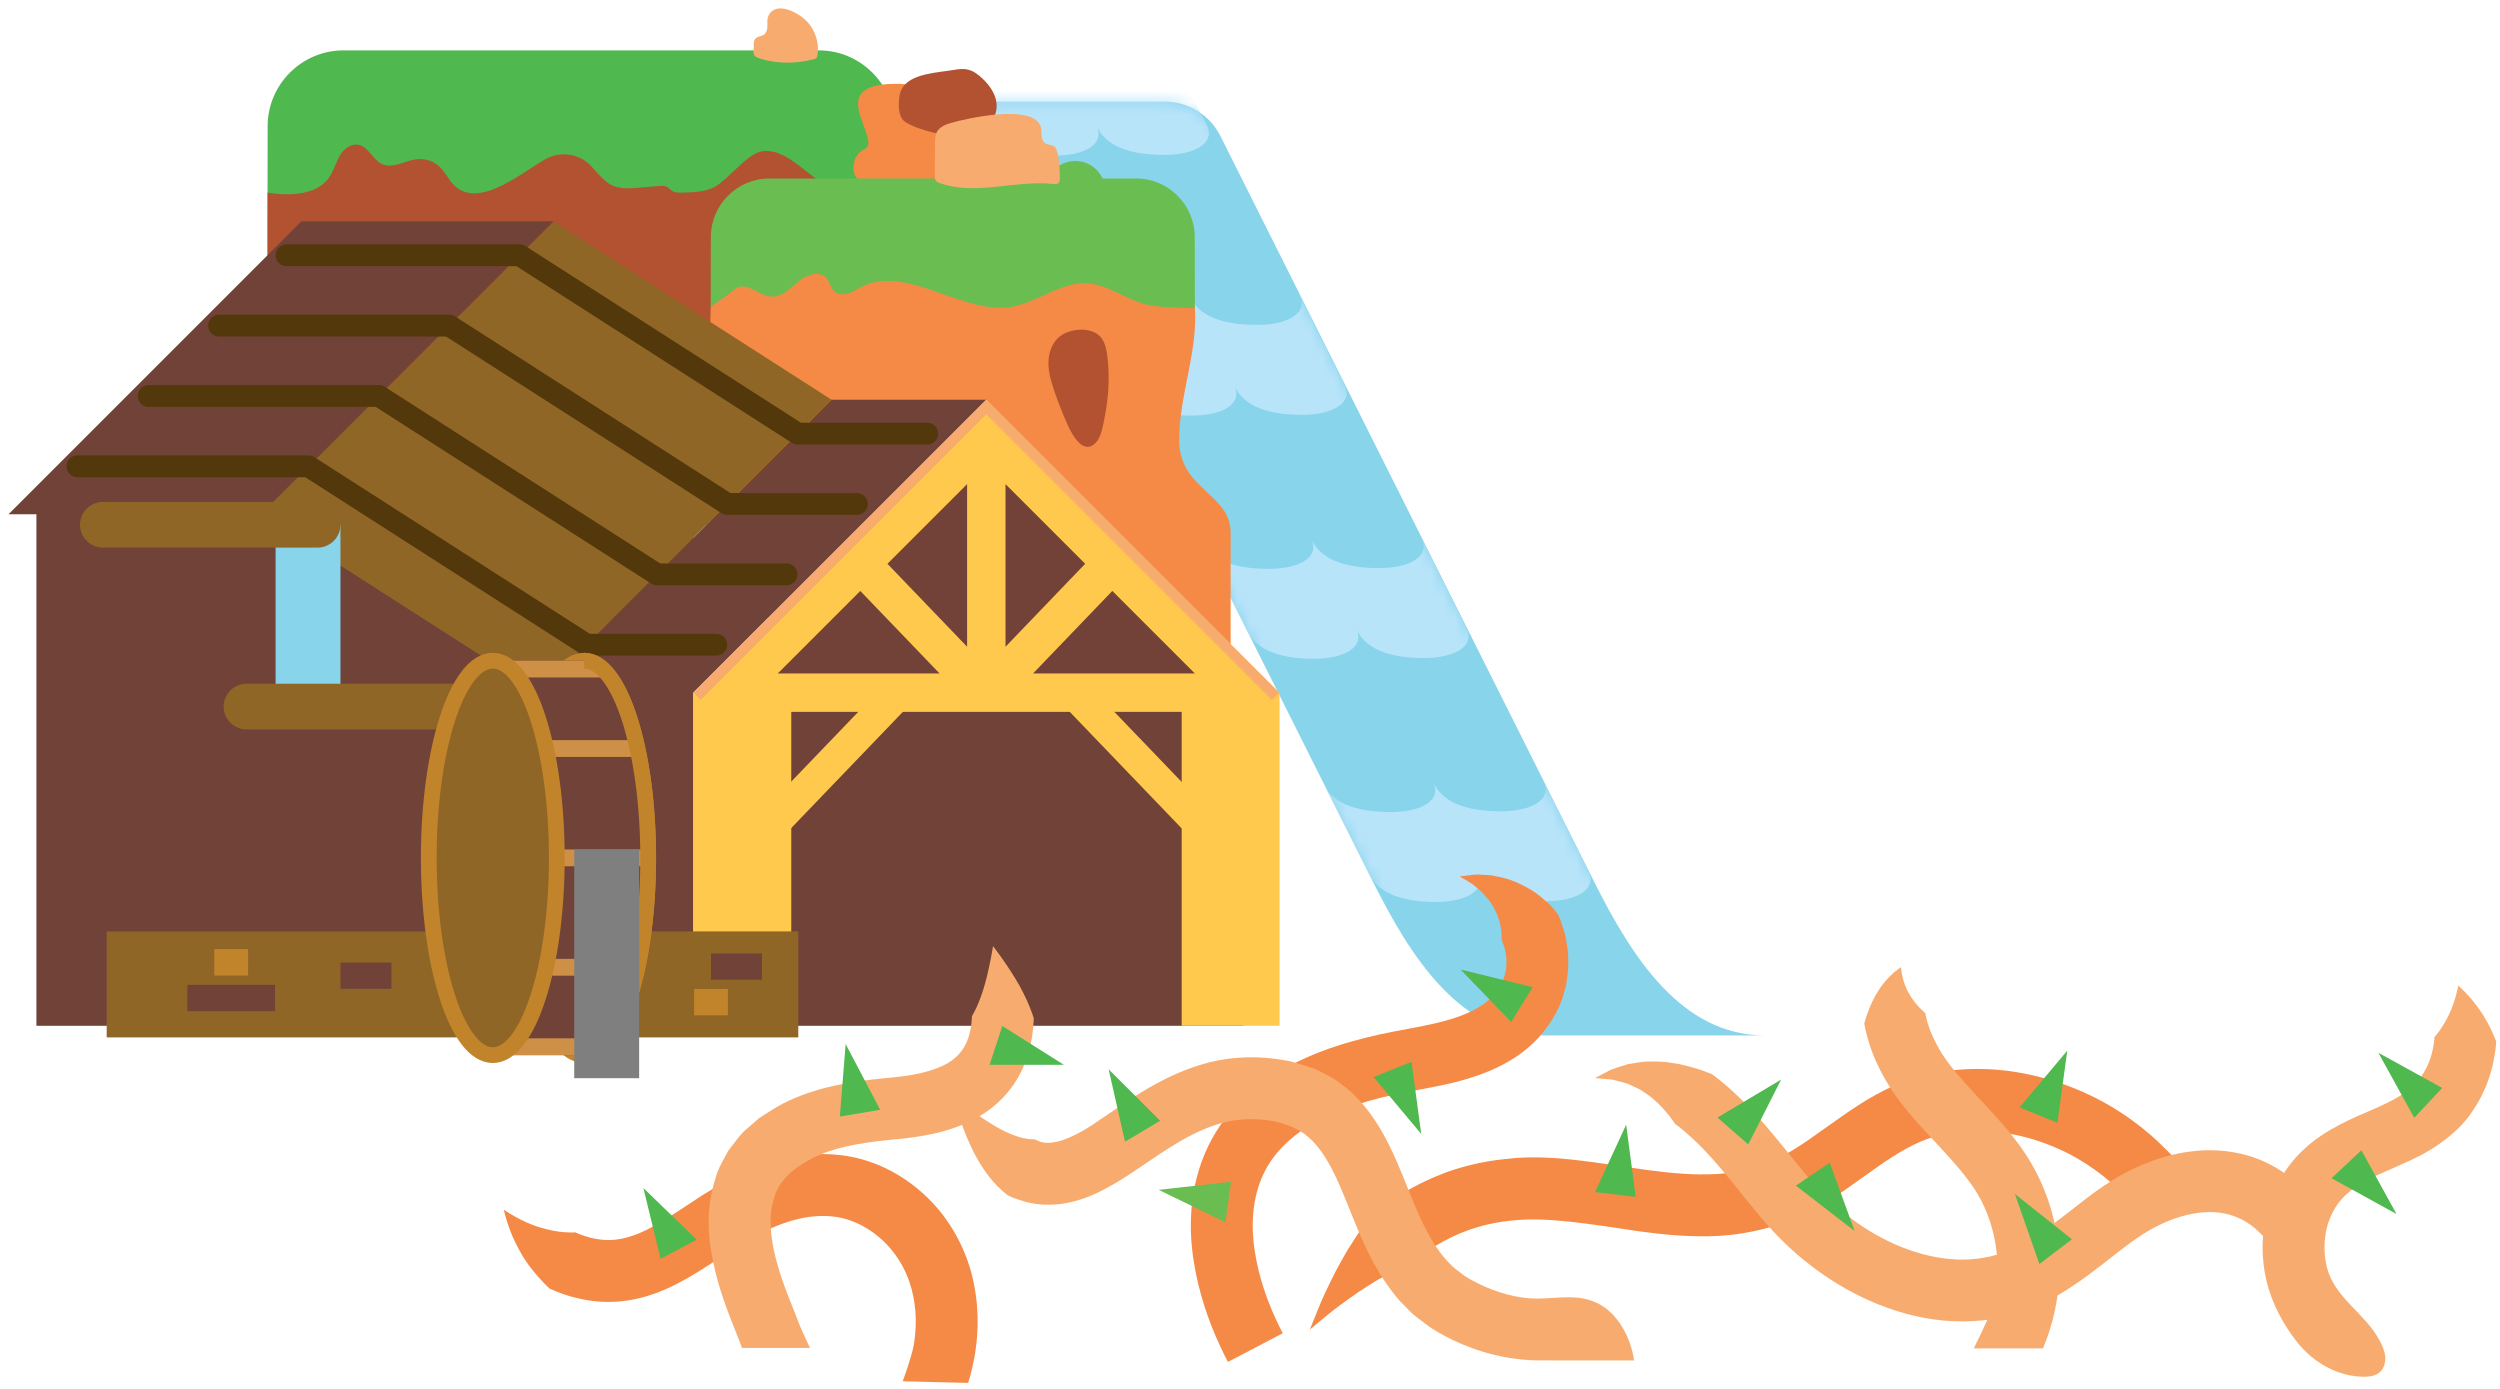 <svg xmlns="http://www.w3.org/2000/svg" viewBox="0 0 207 115" width="207" height="115" preserveAspectRatio="xMidYMid meet" style="width: 100%; height: 100%; transform: translate3d(0px, 0px, 0px); content-visibility: visible;"><defs><clipPath id="__lottie_element_3140"><rect width="207" height="115" x="0" y="0"></rect></clipPath><mask id="__lottie_element_3148" mask-type="alpha"><g transform="matrix(1.806,0,0,1.806,-34.76,-57.98)" opacity="1" style="display: block;"><g opacity="1" transform="matrix(1,0,0,1,517.978,-8.357)"><path fill="rgb(136,212,235)" fill-opacity="1" d=" M-453.711,45.121 C-453.711,45.121 -435.793,80.872 -435.793,80.872 C-434.088,84.273 -431.821,87.934 -427.945,87.934 C-427.945,87.934 -417.802,87.934 -417.802,87.934 C-421.678,87.934 -423.945,84.273 -425.65,80.872 C-425.65,80.872 -442.779,46.696 -442.779,46.696 C-443.262,45.731 -444.249,45.121 -445.329,45.121 C-445.329,45.121 -453.711,45.121 -453.711,45.121z"></path></g></g></mask><mask id="__lottie_element_3154" mask-type="alpha"><g transform="matrix(1.806,0,0,1.806,-34.76,-57.98)" opacity="1" style="display: block;"><g opacity="1" transform="matrix(1,0,0,1,517.978,-8.357)"><path fill="rgb(136,212,235)" fill-opacity="1" d=" M-453.711,45.121 C-453.711,45.121 -435.793,80.872 -435.793,80.872 C-434.088,84.273 -431.821,87.934 -427.945,87.934 C-427.945,87.934 -417.802,87.934 -417.802,87.934 C-421.678,87.934 -423.945,84.273 -425.65,80.872 C-425.65,80.872 -442.779,46.696 -442.779,46.696 C-443.262,45.731 -444.249,45.121 -445.329,45.121 C-445.329,45.121 -453.711,45.121 -453.711,45.121z"></path></g></g></mask></defs><g clip-path="url(#__lottie_element_3140)"><g transform="matrix(1.806,0,0,1.806,-34.76,-57.98)" opacity="1" style="display: block;"><g opacity="1" transform="matrix(1,0,0,1,517.978,-8.357)"><path fill="rgb(136,212,235)" fill-opacity="1" d=" M-453.711,45.121 C-453.711,45.121 -435.793,80.872 -435.793,80.872 C-434.088,84.273 -431.821,87.934 -427.945,87.934 C-427.945,87.934 -417.802,87.934 -417.802,87.934 C-421.678,87.934 -423.945,84.273 -425.65,80.872 C-425.65,80.872 -442.779,46.696 -442.779,46.696 C-443.262,45.731 -444.249,45.121 -445.329,45.121 C-445.329,45.121 -453.711,45.121 -453.711,45.121z"></path></g></g><g mask="url(#__lottie_element_3148)" style="display: block;"><g transform="matrix(1.806,0,0,1.806,-66.724,-120.148)" opacity="1"><g opacity="1" transform="matrix(1,0,0,1,74.278,46.902)"><path fill="rgb(184,228,250)" fill-opacity="1" d=" M6.828,3.086 C7.199,3.891 6.256,4.43 4.858,4.43 C3.247,4.43 2.168,4.003 1.779,3.121 C2.132,3.95 1.198,4.465 -0.2,4.465 C-1.811,4.465 -2.843,4.027 -3.279,3.156 C-3.279,3.156 -5.557,-1.252 -5.557,-1.252 C-5.167,-0.37 -4.089,0.057 -2.477,0.057 C-1.079,0.057 -0.145,-0.458 -0.499,-1.287 C-0.109,-0.406 0.97,0.021 2.582,0.021 C3.98,0.021 4.935,-0.508 4.552,-1.322 C4.552,-1.322 6.828,3.086 6.828,3.086z"></path></g><g opacity="1" transform="matrix(1,0,0,1,79.87,58.051)"><path fill="rgb(184,228,250)" fill-opacity="1" d=" M6.828,3.086 C7.199,3.891 6.256,4.43 4.858,4.43 C3.247,4.43 2.168,4.003 1.779,3.121 C2.132,3.95 1.198,4.465 -0.2,4.465 C-1.811,4.465 -2.843,4.027 -3.279,3.156 C-3.279,3.156 -5.557,-1.252 -5.557,-1.252 C-5.167,-0.37 -4.089,0.057 -2.477,0.057 C-1.079,0.057 -0.145,-0.458 -0.499,-1.287 C-0.109,-0.406 0.97,0.021 2.582,0.021 C3.98,0.021 4.935,-0.508 4.552,-1.322 C4.552,-1.322 6.828,3.086 6.828,3.086z"></path></g><g opacity="1" transform="matrix(1,0,0,1,85.461,69.2)"><path fill="rgb(184,228,250)" fill-opacity="1" d=" M6.828,3.086 C7.199,3.891 6.256,4.43 4.858,4.43 C3.247,4.43 2.168,4.003 1.779,3.121 C2.132,3.95 1.198,4.465 -0.2,4.465 C-1.811,4.465 -2.843,4.027 -3.279,3.156 C-3.279,3.156 -5.557,-1.252 -5.557,-1.252 C-5.167,-0.37 -4.089,0.057 -2.477,0.057 C-1.079,0.057 -0.145,-0.458 -0.499,-1.287 C-0.109,-0.406 0.97,0.022 2.582,0.022 C3.98,0.022 4.935,-0.508 4.552,-1.322 C4.552,-1.322 6.828,3.086 6.828,3.086z"></path></g></g></g><g mask="url(#__lottie_element_3154)" style="display: block;"><g transform="matrix(1.806,0,0,1.806,-34.732,-57.841)" opacity="1"><g opacity="1" transform="matrix(1,0,0,1,74.278,46.902)"><path fill="rgb(184,228,250)" fill-opacity="1" d=" M6.614,2.8 C6.985,3.605 6.042,4.144 4.644,4.144 C3.033,4.144 1.954,3.717 1.565,2.835 C1.918,3.664 0.984,4.179 -0.414,4.179 C-2.025,4.179 -3.057,3.741 -3.493,2.87 C-3.493,2.87 -5.557,-1.252 -5.557,-1.252 C-5.167,-0.37 -4.089,0.057 -2.477,0.057 C-1.079,0.057 -0.145,-0.458 -0.499,-1.287 C-0.109,-0.406 0.97,0.021 2.582,0.021 C3.98,0.021 4.935,-0.508 4.552,-1.322 C4.552,-1.322 6.614,2.8 6.614,2.8z"></path></g><g opacity="1" transform="matrix(1,0,0,1,79.87,58.051)"><path fill="rgb(184,228,250)" fill-opacity="1" d=" M6.614,2.8 C6.985,3.605 6.042,4.144 4.644,4.144 C3.033,4.144 1.954,3.717 1.565,2.835 C1.918,3.664 0.984,4.179 -0.414,4.179 C-2.025,4.179 -3.057,3.741 -3.493,2.87 C-3.493,2.87 -5.557,-1.252 -5.557,-1.252 C-5.167,-0.37 -4.089,0.057 -2.477,0.057 C-1.079,0.057 -0.145,-0.458 -0.499,-1.287 C-0.109,-0.406 0.97,0.021 2.582,0.021 C3.98,0.021 4.935,-0.508 4.552,-1.322 C4.552,-1.322 6.614,2.8 6.614,2.8z"></path></g><g opacity="1" transform="matrix(1,0,0,1,85.461,69.2)"><path fill="rgb(184,228,250)" fill-opacity="1" d=" M6.614,2.8 C6.985,3.605 6.042,4.144 4.644,4.144 C3.033,4.144 1.954,3.717 1.565,2.835 C1.918,3.664 0.984,4.179 -0.414,4.179 C-2.025,4.179 -3.057,3.741 -3.493,2.87 C-3.493,2.87 -5.557,-1.252 -5.557,-1.252 C-5.167,-0.37 -4.089,0.057 -2.477,0.057 C-1.079,0.057 -0.145,-0.458 -0.499,-1.287 C-0.109,-0.406 0.97,0.022 2.582,0.022 C3.98,0.022 4.935,-0.508 4.552,-1.322 C4.552,-1.322 6.614,2.8 6.614,2.8z"></path></g></g></g><g transform="matrix(1.806,0,0,1.806,-34.76,-57.98)" opacity="1" style="display: block;"><g opacity="1" transform="matrix(1,0,0,1,45.891,39.11)"><path fill="rgb(79,184,79)" fill-opacity="1" d=" M10.899,-4.696 C10.899,-4.696 -10.9,-4.696 -10.9,-4.696 C-12.81,-4.696 -14.373,-3.133 -14.373,-1.223 C-14.373,0.687 -14.381,4.696 -14.381,4.696 C-14.381,4.696 14.381,4.696 14.381,4.696 C14.381,4.696 14.372,0.687 14.372,-1.223 C14.372,-3.133 12.809,-4.696 10.899,-4.696z"></path></g><g opacity="1" transform="matrix(1,0,0,1,60.391,38.468)"><path fill="rgb(245,138,70)" fill-opacity="1" d=" M2.206,-1.128 C2.429,-0.255 2.34,0.868 2.258,1.504 C2.24,1.636 2.215,1.776 2.121,1.87 C2.045,1.946 1.937,1.979 1.833,2.005 C1.057,2.206 -1.366,2.595 -1.891,1.769 C-2.146,1.368 -2.004,0.769 -1.598,0.523 C-1.525,0.479 -1.445,0.443 -1.393,0.375 C-1.315,0.274 -1.325,0.131 -1.353,0.006 C-1.562,-0.903 -2.429,-2.071 -1.001,-2.429 C-0.338,-2.595 1.053,-2.564 1.615,-2.146 C1.911,-1.925 2.097,-1.557 2.206,-1.128z"></path></g><g opacity="1" transform="matrix(1,0,0,1,45.893,44.927)"><path fill="rgb(179,82,48)" fill-opacity="1" d=" M14.379,6.248 C14.379,6.248 -14.379,6.248 -14.379,6.248 C-14.379,6.248 -14.379,-3.99 -14.378,-3.99 C-13.432,-3.843 -12.096,-3.83 -11.515,-4.748 C-11.329,-5.042 -11.242,-5.389 -11.064,-5.688 C-10.887,-5.987 -10.563,-6.249 -10.221,-6.187 C-9.754,-6.102 -9.566,-5.502 -9.135,-5.302 C-8.627,-5.067 -8.063,-5.473 -7.506,-5.526 C-7.138,-5.561 -6.758,-5.43 -6.49,-5.175 C-6.248,-4.944 -6.103,-4.629 -5.877,-4.381 C-4.707,-3.1 -2.506,-5.1 -1.526,-5.584 C-0.878,-5.904 -0.027,-5.742 0.458,-5.206 C1.136,-4.455 1.358,-4.115 2.447,-4.203 C2.832,-4.234 3.217,-4.266 3.602,-4.297 C3.71,-4.306 3.825,-4.313 3.921,-4.264 C4.001,-4.222 4.057,-4.147 4.131,-4.094 C4.281,-3.986 4.481,-3.987 4.667,-3.992 C5.169,-4.005 5.693,-4.024 6.135,-4.264 C6.714,-4.577 7.567,-5.711 8.206,-5.867 C8.818,-6.017 9.428,-5.648 9.932,-5.271 C10.99,-4.478 11.353,-3.99 12.637,-3.99 C12.637,-3.99 14.379,-3.99 14.379,-3.99 C14.379,-3.99 14.379,6.248 14.379,6.248z"></path></g><g opacity="1" transform="matrix(1,0,0,1,68.545,40.858)"><path fill="rgb(106,189,81)" fill-opacity="1" d=" M1.373,0 C1.373,-0.758 0.757,-1.373 -0.001,-1.373 C-0.759,-1.373 -1.373,-0.758 -1.373,0 C-1.373,0.758 -0.759,1.373 -0.001,1.373 C0.757,1.373 1.373,0.758 1.373,0z"></path></g><g opacity="1" transform="matrix(1,0,0,1,62.929,43.256)"><path fill="rgb(106,189,81)" fill-opacity="1" d=" M8.412,-2.968 C8.412,-2.968 -8.412,-2.968 -8.412,-2.968 C-9.886,-2.968 -11.092,-1.761 -11.092,-0.287 C-11.092,1.187 -11.099,2.968 -11.099,2.968 C-11.099,2.968 11.099,2.968 11.099,2.968 C11.099,2.968 11.092,1.187 11.092,-0.287 C11.092,-1.761 9.886,-2.968 8.412,-2.968z"></path></g><g opacity="1" transform="matrix(1,0,0,1,63.598,54.786)"><path fill="rgb(245,138,70)" fill-opacity="1" d=" M10.43,-8.563 C10.571,-6.546 9.709,-4.537 9.71,-2.507 C9.711,-0.227 12.07,-0.067 12.07,1.744 C12.07,1.744 12.07,10.592 12.07,10.592 C12.07,10.592 -12.07,4.974 -12.07,4.974 C-12.07,4.974 -11.768,-8.563 -11.768,-8.563 C-11.766,-8.666 -11.126,-9.053 -11.029,-9.129 C-10.683,-9.399 -10.509,-9.68 -9.982,-9.475 C-9.627,-9.337 -9.302,-9.076 -8.92,-9.081 C-8.449,-9.087 -8.096,-9.489 -7.732,-9.79 C-7.368,-10.09 -6.777,-10.289 -6.464,-9.936 C-6.304,-9.755 -6.276,-9.48 -6.096,-9.319 C-5.927,-9.169 -5.669,-9.164 -5.454,-9.233 C-5.239,-9.302 -5.052,-9.433 -4.85,-9.533 C-2.717,-10.592 -0.165,-8.177 2.1,-8.628 C3.348,-8.876 4.468,-9.887 5.721,-9.67 C6.686,-9.502 7.446,-8.833 8.436,-8.673 C9.09,-8.566 10.43,-8.563 10.43,-8.563z"></path></g><g opacity="1" transform="matrix(1,0,0,1,35.976,64.821)"><path fill="rgb(113,66,56)" fill-opacity="1" d=" M-10.548,-14.313 C-10.548,-14.313 15.06,-14.313 15.06,-14.313 C15.06,-14.313 15.06,14.313 15.06,14.313 C15.06,14.313 -15.06,14.313 -15.06,14.313 C-15.06,14.313 -15.06,-9.706 -15.06,-9.706 C-15.06,-9.706 -10.548,-14.313 -10.548,-14.313z"></path></g><g opacity="1" transform="matrix(1,0,0,1,64.466,66.053)"><path fill="rgb(113,66,56)" fill-opacity="1" d=" M11.779,-1.312 C11.779,-1.312 -0.136,-13.081 -0.136,-13.081 C-0.136,-13.081 -11.779,-1.312 -11.779,-1.312 C-11.779,-1.312 -11.779,13.081 -11.779,13.081 C-11.779,13.081 11.779,13.081 11.779,13.081 C11.779,13.081 11.779,-1.312 11.779,-1.312z"></path></g><g opacity="1" transform="matrix(1,0,0,1,57.522,66.923)"><path fill="rgb(255,201,77)" fill-opacity="1" d=" M-2.505,3.672 C-2.505,3.672 3.607,-2.69 3.607,-2.69 C3.607,-2.69 2.504,-3.672 2.504,-3.672 C2.504,-3.672 -3.607,2.69 -3.607,2.69 C-3.607,2.69 -2.505,3.672 -2.505,3.672z"></path></g><g opacity="1" transform="matrix(1,0,0,1,71.41,66.923)"><path fill="rgb(255,201,77)" fill-opacity="1" d=" M3.607,2.69 C3.607,2.69 -2.505,-3.672 -2.505,-3.672 C-2.505,-3.672 -3.607,-2.691 -3.607,-2.691 C-3.607,-2.691 2.505,3.672 2.505,3.672 C2.505,3.672 3.607,2.69 3.607,2.69z"></path></g><g opacity="1" transform="matrix(1,0,0,1,53.28,71.498)"><path fill="rgb(255,201,77)" fill-opacity="1" d=" M2.244,7.637 C2.244,7.637 -2.244,7.637 -2.244,7.637 C-2.244,7.637 -2.244,-7.637 -2.244,-7.637 C-2.244,-7.637 2.244,-7.637 2.244,-7.637 C2.244,-7.637 2.244,7.637 2.244,7.637z"></path></g><g opacity="1" transform="matrix(1,0,0,1,75.668,71.498)"><path fill="rgb(255,201,77)" fill-opacity="1" d=" M2.244,7.637 C2.244,7.637 -2.244,7.637 -2.244,7.637 C-2.244,7.637 -2.244,-7.637 -2.244,-7.637 C-2.244,-7.637 2.244,-7.637 2.244,-7.637 C2.244,-7.637 2.244,7.637 2.244,7.637z"></path></g><g opacity="1" transform="matrix(1,0,0,1,54.204,57.147)"><path fill="rgb(113,66,56)" fill-opacity="1" d=" M-10.262,6.715 C-10.262,6.715 3.168,-6.715 3.168,-6.715 C3.168,-6.715 10.262,-6.715 10.262,-6.715 C10.262,-6.715 -3.168,6.715 -3.168,6.715 C-3.168,6.715 -10.262,6.715 -10.262,6.715z"></path></g><g opacity="1" transform="matrix(1,0,0,1,64.466,57.905)"><path fill="rgb(255,201,77)" fill-opacity="1" d=" M11.958,7.473 C11.958,7.473 13.43,5.956 13.43,5.956 C13.43,5.956 0.001,-7.473 0.001,-7.473 C0.001,-7.473 -13.43,5.956 -13.43,5.956 C-13.43,5.956 -11.958,7.473 -11.958,7.473 C-11.958,7.473 -11.322,6.836 -11.322,6.836 C-11.322,6.836 11.322,6.836 11.322,6.836 C11.322,6.836 11.958,7.473 11.958,7.473z"></path></g><g opacity="1" transform="matrix(1,0,0,1,64.466,57.905)"><path fill="rgb(114,66,56)" fill-opacity="1" d=" M0.881,-3.605 C0.881,-3.605 4.533,0.047 4.533,0.047 C4.533,0.047 0.881,3.85 0.881,3.85 C0.881,3.85 0.881,-3.605 0.881,-3.605z"></path></g><g opacity="1" transform="matrix(1,0,0,1,64.466,57.905)"><path fill="rgb(114,66,56)" fill-opacity="1" d=" M-0.88,-3.605 C-0.88,-3.605 -0.88,3.85 -0.88,3.85 C-0.88,3.85 -4.533,0.047 -4.533,0.047 C-4.533,0.047 -0.88,-3.605 -0.88,-3.605z"></path></g><g opacity="1" transform="matrix(1,0,0,1,64.466,57.905)"><path fill="rgb(114,66,56)" fill-opacity="1" d=" M-5.777,1.292 C-5.777,1.292 -2.143,5.076 -2.143,5.076 C-2.143,5.076 -9.561,5.076 -9.561,5.076 C-9.561,5.076 -5.777,1.292 -5.777,1.292z"></path></g><g opacity="1" transform="matrix(1,0,0,1,64.466,57.905)"><path fill="rgb(114,66,56)" fill-opacity="1" d=" M2.144,5.076 C2.144,5.076 5.777,1.292 5.777,1.292 C5.777,1.292 9.562,5.076 9.562,5.076 C9.562,5.076 2.144,5.076 2.144,5.076z"></path></g><g opacity="1" transform="matrix(1,0,0,1,64.466,57.314)"><path fill="rgb(248,171,110)" fill-opacity="1" d=" M13.43,6.548 C13.43,6.548 -0.001,-6.882 -0.001,-6.882 C-0.001,-6.882 -13.43,6.548 -13.43,6.548 C-13.43,6.548 -13.096,6.882 -13.096,6.882 C-13.096,6.882 -0.001,-6.214 -0.001,-6.214 C-0.001,-6.214 13.095,6.882 13.095,6.882 C13.095,6.882 13.43,6.548 13.43,6.548z"></path></g><g opacity="1" transform="matrix(1,0,0,1,44.282,53.057)"><path fill="rgb(144,102,39)" fill-opacity="1" d=" M-0.339,10.804 C-0.339,10.804 13.09,-2.626 13.09,-2.626 C13.09,-2.626 0.339,-10.804 0.339,-10.804 C0.339,-10.804 -13.09,2.626 -13.09,2.626 C-13.09,2.626 -0.339,10.804 -0.339,10.804z"></path></g><g opacity="1" transform="matrix(1,0,0,1,32.128,48.968)"><path fill="rgb(113,66,56)" fill-opacity="1" d=" M0.937,-6.715 C0.937,-6.715 12.493,-6.715 12.493,-6.715 C12.493,-6.715 -0.936,6.715 -0.936,6.715 C-0.936,6.715 -12.493,6.715 -12.493,6.715 C-12.493,6.715 0.937,-6.715 0.937,-6.715z"></path></g><g opacity="1" transform="matrix(1,0,0,1,47.072,47.896)"><path stroke-linecap="round" stroke-linejoin="round" fill-opacity="0" stroke="rgb(82,56,10)" stroke-opacity="1" stroke-width="1" d=" M14.687,4.089 C14.687,4.089 8.747,4.089 8.747,4.089 C8.747,4.089 -4.003,-4.089 -4.003,-4.089 C-4.003,-4.089 -14.687,-4.089 -14.687,-4.089"></path></g><g opacity="1" transform="matrix(1,0,0,1,43.912,51.121)"><path stroke-linecap="round" stroke-linejoin="round" fill-opacity="0" stroke="rgb(82,56,10)" stroke-opacity="1" stroke-width="1" d=" M14.621,4.089 C14.621,4.089 8.681,4.089 8.681,4.089 C8.681,4.089 -4.069,-4.089 -4.069,-4.089 C-4.069,-4.089 -14.621,-4.089 -14.621,-4.089"></path></g><g opacity="1" transform="matrix(1,0,0,1,40.686,54.347)"><path stroke-linecap="round" stroke-linejoin="round" fill-opacity="0" stroke="rgb(82,56,10)" stroke-opacity="1" stroke-width="1" d=" M14.621,4.089 C14.621,4.089 8.681,4.089 8.681,4.089 C8.681,4.089 -4.069,-4.089 -4.069,-4.089 C-4.069,-4.089 -14.621,-4.089 -14.621,-4.089"></path></g><g opacity="1" transform="matrix(1,0,0,1,37.439,57.573)"><path stroke-linecap="round" stroke-linejoin="round" fill-opacity="0" stroke="rgb(82,56,10)" stroke-opacity="1" stroke-width="1" d=" M14.643,4.089 C14.643,4.089 8.702,4.089 8.702,4.089 C8.702,4.089 -4.048,-4.089 -4.048,-4.089 C-4.048,-4.089 -14.643,-4.089 -14.643,-4.089"></path></g><g opacity="1" transform="matrix(1,0,0,1,62.721,36.771)"><path fill="rgb(179,82,48)" fill-opacity="1" d=" M-0.299,1.483 C-0.675,1.447 -1.908,1.108 -2.11,0.79 C-2.262,0.552 -2.278,0.253 -2.262,-0.029 C-2.25,-0.215 -2.225,-0.405 -2.142,-0.572 C-1.775,-1.304 -0.463,-1.338 0.233,-1.458 C0.457,-1.497 0.689,-1.528 0.91,-1.474 C1.151,-1.416 1.358,-1.262 1.54,-1.093 C1.825,-0.829 2.076,-0.509 2.177,-0.133 C2.278,0.243 2.202,0.681 1.918,0.946 C1.704,1.144 1.409,1.223 1.126,1.294 C0.659,1.411 0.181,1.528 -0.299,1.483z"></path></g><g opacity="1" transform="matrix(1,0,0,1,64.973,38.949)"><path fill="rgb(248,171,110)" fill-opacity="1" d=" M2.867,1.305 C2.864,1.05 2.835,-0.04 2.587,-0.152 C2.451,-0.213 2.282,-0.203 2.166,-0.297 C1.977,-0.451 2.054,-0.75 2.001,-0.988 C1.746,-2.136 -1.431,-1.413 -2.124,-1.209 C-2.369,-1.137 -2.631,-1.037 -2.76,-0.816 C-2.853,-0.655 -2.857,-0.458 -2.858,-0.272 C-2.861,0.224 -2.864,0.719 -2.867,1.215 C-2.868,1.292 -2.867,1.373 -2.822,1.436 C-2.781,1.495 -2.709,1.525 -2.641,1.549 C-0.997,2.136 0.823,1.402 2.558,1.59 C2.635,1.598 2.72,1.606 2.783,1.561 C2.859,1.506 2.868,1.398 2.867,1.305z"></path></g><g opacity="1" transform="matrix(1,0,0,1,55.296,33.582)"><path fill="rgb(248,171,110)" fill-opacity="1" d=" M-1.133,1.228 C-0.357,1.46 0.443,1.439 1.232,1.246 C1.29,1.232 1.351,1.214 1.388,1.167 C1.416,1.133 1.425,1.086 1.432,1.042 C1.512,0.522 1.353,-0.031 1.008,-0.429 C0.581,-0.922 -0.495,-1.461 -0.82,-0.746 C-0.937,-0.49 -0.784,-0.215 -0.951,0.034 C-1.08,0.227 -1.341,0.14 -1.453,0.346 C-1.512,0.454 -1.483,0.725 -1.496,0.853 C-1.502,0.911 -1.508,0.973 -1.485,1.027 C-1.449,1.112 -1.355,1.155 -1.268,1.185 C-1.223,1.2 -1.178,1.215 -1.133,1.228z"></path></g><g opacity="1" transform="matrix(1,0,0,1,68.729,50.031)"><path fill="rgb(179,82,48)" fill-opacity="1" d=" M-0.504,1.616 C-0.296,2.072 0.23,2.979 0.779,2.344 C0.937,2.162 1.006,1.922 1.062,1.687 C1.313,0.633 1.423,-0.485 1.292,-1.558 C1.256,-1.85 1.207,-2.153 1.041,-2.396 C0.644,-2.979 -0.404,-2.89 -0.895,-2.501 C-1.242,-2.227 -1.405,-1.769 -1.414,-1.327 C-1.423,-0.885 -1.297,-0.451 -1.156,-0.032 C-0.967,0.528 -0.749,1.078 -0.504,1.616z"></path></g><g opacity="1" transform="matrix(1,0,0,1,39.992,77.235)"><path fill="rgb(144,102,39)" fill-opacity="1" d=" M-15.854,-2.43 C-15.854,-2.43 15.854,-2.43 15.854,-2.43 C15.854,-2.43 15.854,2.43 15.854,2.43 C15.854,2.43 -15.854,2.43 -15.854,2.43 C-15.854,2.43 -15.854,-2.43 -15.854,-2.43z"></path></g><g opacity="1" transform="matrix(1,0,0,1,99.375,86.908)"><path fill="rgb(245,138,70)" fill-opacity="1" d=" M-15.467,3.12 C-15.467,3.12 -15.058,2.763 -14.277,2.294 C-13.496,1.823 -12.33,1.291 -10.773,1.151 C-9.213,0.982 -7.278,1.305 -4.989,1.647 C-3.84,1.804 -2.582,1.933 -1.246,1.854 C0.088,1.766 1.486,1.42 2.731,0.799 C4.006,0.154 4.956,-0.621 5.901,-1.27 C6.832,-1.928 7.702,-2.448 8.541,-2.684 C10.303,-3.208 12.222,-2.915 13.671,-2.368 C15.149,-1.822 16.209,-1.008 16.873,-0.389 C17.036,-0.23 17.182,-0.089 17.31,0.035 C17.425,0.169 17.524,0.284 17.604,0.376 C17.764,0.561 17.85,0.659 17.85,0.659 C17.85,0.659 20.075,-1.1 20.075,-1.1 C20.075,-1.1 19.964,-1.229 19.758,-1.47 C19.653,-1.59 19.525,-1.737 19.374,-1.91 C19.209,-2.072 19.02,-2.258 18.808,-2.465 C17.946,-3.269 16.575,-4.319 14.665,-5.027 C12.777,-5.722 10.327,-6.153 7.734,-5.404 C6.403,-5.017 5.268,-4.292 4.275,-3.595 C3.282,-2.902 2.342,-2.172 1.466,-1.741 C-2.143,0.206 -6.929,-2.165 -11.034,-1.673 C-12.049,-1.581 -12.98,-1.352 -13.774,-1.076 C-14.56,-0.78 -15.221,-0.461 -15.724,-0.147 C-16.243,0.148 -16.604,0.431 -16.861,0.612 C-17.121,0.791 -17.24,0.905 -17.24,0.905 C-17.24,0.905 -17.488,1.218 -17.823,1.691 C-17.979,1.933 -18.16,2.215 -18.355,2.517 C-18.536,2.823 -18.712,3.157 -18.891,3.481 C-19.227,4.148 -19.543,4.803 -19.738,5.315 C-19.94,5.817 -20.075,6.152 -20.075,6.152 C-20.075,6.152 -19.798,5.923 -19.382,5.579 C-18.978,5.232 -18.396,4.814 -17.827,4.419 C-17.532,4.232 -17.246,4.041 -16.972,3.877 C-16.695,3.726 -16.436,3.584 -16.214,3.463 C-15.763,3.245 -15.467,3.12 -15.467,3.12z"></path></g><g opacity="1" transform="matrix(1,0,0,1,108.997,86.833)"><path fill="rgb(248,171,110)" fill-opacity="1" d=" M-12.943,-3.193 C-12.943,-3.193 -12.594,-2.961 -12.014,-2.403 C-11.427,-1.85 -10.648,-0.944 -9.684,0.272 C-9.201,0.87 -8.638,1.577 -7.915,2.271 C-7.205,2.955 -6.388,3.6 -5.465,4.159 C-3.635,5.261 -1.295,6.075 1.186,5.801 C2.403,5.675 3.646,5.225 4.629,4.634 C5.627,4.049 6.45,3.383 7.204,2.797 C7.975,2.188 8.581,1.755 9.266,1.425 C9.934,1.104 10.589,0.918 11.166,0.862 C12.333,0.739 13.113,1.16 13.612,1.565 C13.855,1.781 14.044,1.964 14.155,2.117 C14.274,2.26 14.338,2.336 14.338,2.336 C14.338,2.336 16.622,0.653 16.622,0.653 C16.622,0.653 16.522,0.53 16.334,0.3 C16.156,0.067 15.846,-0.256 15.41,-0.629 C14.958,-0.988 14.355,-1.395 13.568,-1.668 C12.786,-1.937 11.848,-2.059 10.889,-1.961 C9.928,-1.868 8.955,-1.574 8.029,-1.129 C7.113,-0.697 6.199,-0.029 5.46,0.56 C4.693,1.159 3.954,1.744 3.201,2.183 C2.445,2.629 1.705,2.884 0.873,2.982 C-0.774,3.175 -2.551,2.609 -4.001,1.729 C-4.729,1.288 -5.385,0.771 -5.948,0.228 C-6.502,-0.303 -6.989,-0.905 -7.475,-1.508 C-8.427,-2.71 -9.323,-3.765 -10.048,-4.449 C-10.765,-5.141 -11.273,-5.487 -11.273,-5.487 C-11.273,-5.487 -11.359,-5.519 -11.507,-5.576 C-11.656,-5.631 -11.859,-5.715 -12.131,-5.784 C-12.397,-5.856 -12.693,-5.946 -13.04,-5.987 C-13.371,-6.051 -13.736,-6.068 -14.092,-6.06 C-14.442,-6.075 -14.8,-5.982 -15.107,-5.943 C-15.417,-5.85 -15.693,-5.76 -15.918,-5.675 C-16.34,-5.452 -16.622,-5.303 -16.622,-5.303 C-16.622,-5.303 -16.317,-5.276 -15.859,-5.236 C-15.638,-5.186 -15.387,-5.117 -15.137,-5.046 C-14.89,-4.92 -14.637,-4.845 -14.413,-4.678 C-14.185,-4.533 -13.976,-4.381 -13.798,-4.201 C-13.615,-4.05 -13.465,-3.861 -13.338,-3.716 C-13.21,-3.578 -13.115,-3.433 -13.048,-3.34 C-12.982,-3.246 -12.943,-3.193 -12.943,-3.193z"></path></g><g opacity="1" transform="matrix(1,0,0,1,82.444,83.371)"><path fill="rgb(245,138,70)" fill-opacity="1" d=" M5.639,-8.19 C5.632,-8.187 5.687,-8.133 5.716,-8.003 C5.737,-7.94 5.764,-7.862 5.794,-7.771 C5.819,-7.678 5.825,-7.569 5.852,-7.449 C5.921,-6.968 5.831,-6.248 5.262,-5.625 C4.992,-5.31 4.566,-5.027 3.998,-4.784 C3.438,-4.545 2.754,-4.37 1.977,-4.216 C1.21,-4.063 0.312,-3.919 -0.594,-3.688 C-1.496,-3.459 -2.419,-3.177 -3.326,-2.769 C-4.229,-2.361 -5.129,-1.853 -5.915,-1.159 C-6.701,-0.473 -7.376,0.373 -7.816,1.302 C-8.709,3.177 -8.701,5.104 -8.467,6.568 C-8.229,8.055 -7.797,9.199 -7.469,9.977 C-7.13,10.753 -6.9,11.174 -6.9,11.174 C-6.9,11.174 -4.387,9.859 -4.387,9.859 C-4.387,9.859 -4.579,9.505 -4.861,8.862 C-5.134,8.219 -5.483,7.272 -5.663,6.135 C-5.849,5.004 -5.81,3.68 -5.26,2.535 C-4.72,1.39 -3.606,0.446 -2.173,-0.177 C-1.466,-0.497 -0.69,-0.736 0.094,-0.935 C0.876,-1.136 1.674,-1.265 2.533,-1.435 C4.216,-1.761 6.094,-2.315 7.356,-3.711 C7.955,-4.381 8.381,-5.151 8.542,-5.883 C8.652,-6.241 8.665,-6.593 8.704,-6.911 C8.698,-7.231 8.71,-7.529 8.669,-7.789 C8.625,-8.05 8.591,-8.285 8.54,-8.483 C8.477,-8.677 8.425,-8.843 8.382,-8.977 C8.34,-9.112 8.299,-9.212 8.264,-9.276 C8.232,-9.342 8.215,-9.376 8.215,-9.376 C8.215,-9.376 8.157,-9.445 8.054,-9.565 C7.956,-9.685 7.808,-9.847 7.602,-10.013 C7.226,-10.368 6.631,-10.718 6.039,-10.928 C5.744,-11.034 5.432,-11.085 5.164,-11.138 C4.879,-11.155 4.629,-11.174 4.417,-11.169 C4.003,-11.12 3.727,-11.087 3.727,-11.087 C3.727,-11.087 3.956,-10.949 4.298,-10.742 C4.454,-10.624 4.621,-10.47 4.79,-10.323 C4.941,-10.141 5.1,-9.97 5.218,-9.771 C5.331,-9.566 5.442,-9.385 5.495,-9.183 C5.569,-9.001 5.603,-8.822 5.619,-8.67 C5.675,-8.384 5.625,-8.183 5.639,-8.19z"></path></g><g opacity="1" transform="matrix(1,0,0,1,128.288,86.26)"><path fill="rgb(248,171,110)" fill-opacity="1" d=" M2.573,-6.607 C2.573,-6.607 2.567,-6.401 2.499,-6.063 C2.432,-5.725 2.283,-5.261 1.973,-4.812 C1.664,-4.359 1.19,-3.976 0.385,-3.584 C-0.402,-3.187 -1.493,-2.838 -2.61,-2.1 C-3.162,-1.731 -3.7,-1.249 -4.117,-0.679 C-4.537,-0.113 -4.835,0.511 -5.029,1.131 C-5.403,2.38 -5.362,3.599 -5.124,4.595 C-4.876,5.605 -4.357,6.583 -3.71,7.395 C-2.979,8.314 -1.859,8.952 -0.685,8.964 C-0.421,8.967 -0.138,8.932 0.062,8.758 C0.263,8.584 0.339,8.297 0.313,8.032 C0.287,7.767 0.173,7.519 0.046,7.284 C-0.642,6.012 -2.006,5.361 -2.366,3.928 C-2.502,3.364 -2.521,2.645 -2.315,1.96 C-2.093,1.27 -1.703,0.701 -1.027,0.255 C-0.353,-0.208 0.615,-0.545 1.629,-1.035 C2.638,-1.503 3.708,-2.29 4.298,-3.185 C4.906,-4.064 5.16,-4.913 5.277,-5.49 C5.395,-6.072 5.403,-6.406 5.403,-6.406 C5.403,-6.406 5.105,-7.214 4.65,-7.846 C4.213,-8.497 3.666,-8.967 3.666,-8.967 C3.666,-8.967 3.535,-8.253 3.244,-7.659 C2.971,-7.05 2.573,-6.607 2.573,-6.607z"></path></g><g opacity="1" transform="matrix(1,0,0,1,109.213,85.184)"><path fill="rgb(248,171,110)" fill-opacity="1" d=" M-4.493,-6.151 C-4.493,-6.151 -4.446,-5.819 -4.282,-5.283 C-4.119,-4.746 -3.815,-4.027 -3.331,-3.257 C-2.347,-1.682 -0.676,-0.291 0.363,1.15 C1.393,2.534 1.711,4.297 1.588,5.572 C1.539,6.211 1.406,6.726 1.292,7.075 C1.179,7.426 0.526,8.741 0.526,8.741 C0.526,8.741 3.697,8.741 3.697,8.741 C3.697,8.741 3.725,8.669 3.778,8.535 C3.831,8.401 3.912,8.207 3.99,7.952 C4.156,7.444 4.347,6.7 4.416,5.793 C4.493,4.888 4.435,3.82 4.164,2.715 C3.895,1.621 3.371,0.458 2.671,-0.501 C1.982,-1.458 1.216,-2.235 0.575,-2.931 C-0.068,-3.621 -0.606,-4.252 -0.934,-4.776 C-1.274,-5.318 -1.475,-5.798 -1.573,-6.126 C-1.672,-6.454 -1.697,-6.634 -1.697,-6.634 C-1.697,-6.634 -2.138,-6.984 -2.433,-7.513 C-2.761,-8.029 -2.814,-8.741 -2.814,-8.741 C-2.814,-8.741 -2.953,-8.647 -3.167,-8.469 C-3.367,-8.288 -3.635,-8.006 -3.843,-7.667 C-4.29,-6.995 -4.493,-6.151 -4.493,-6.151z"></path></g><g opacity="1" transform="matrix(1,0,0,1,53.261,90.232)"><path fill="rgb(245,138,70)" fill-opacity="1" d=" M-8.818,0.95 C-8.818,0.95 -8.707,0.997 -8.498,1.086 C-8.287,1.171 -7.972,1.288 -7.55,1.39 C-7.128,1.485 -6.598,1.579 -5.975,1.56 C-5.348,1.546 -4.656,1.418 -3.984,1.172 C-2.626,0.688 -1.422,-0.211 -0.279,-0.943 C0.838,-1.654 2.103,-2.251 3.293,-2.36 C3.888,-2.413 4.447,-2.36 4.965,-2.173 C5.489,-1.993 5.977,-1.688 6.389,-1.318 C7.224,-0.567 7.682,0.398 7.857,1.306 C8.042,2.213 7.968,3.022 7.874,3.565 C7.774,4.112 7.373,5.2 7.373,5.2 C7.373,5.2 10.369,5.275 10.369,5.275 C10.369,5.275 10.525,4.844 10.668,4.058 C10.802,3.276 10.915,2.118 10.638,0.743 C10.382,-0.618 9.631,-2.231 8.288,-3.426 C7.622,-4.024 6.818,-4.533 5.901,-4.851 C4.984,-5.182 3.965,-5.275 3.022,-5.184 C1.111,-4.989 -0.48,-4.165 -1.8,-3.338 C-3.086,-2.498 -4.096,-1.786 -4.944,-1.498 C-5.779,-1.188 -6.405,-1.259 -6.891,-1.37 C-7.364,-1.488 -7.629,-1.626 -7.629,-1.626 C-7.629,-1.626 -7.818,-1.614 -8.12,-1.635 C-8.424,-1.65 -8.837,-1.725 -9.259,-1.856 C-10.111,-2.101 -10.915,-2.667 -10.915,-2.667 C-10.915,-2.667 -10.868,-2.431 -10.753,-2.077 C-10.645,-1.719 -10.451,-1.248 -10.191,-0.787 C-9.7,0.15 -8.818,0.95 -8.818,0.95z"></path></g><g opacity="1" transform="matrix(1,0,0,1,59.069,84.692)"><path fill="rgb(248,171,110)" fill-opacity="1" d=" M4.737,-5.999 C4.737,-5.999 4.74,-5.927 4.727,-5.804 C4.718,-5.678 4.699,-5.499 4.654,-5.291 C4.556,-4.876 4.37,-4.381 3.852,-3.996 C3.336,-3.593 2.355,-3.303 1.133,-3.193 C-0.178,-3.07 -1.777,-2.908 -3.333,-2.266 C-3.721,-2.109 -4.101,-1.916 -4.474,-1.672 C-4.66,-1.555 -4.847,-1.443 -5.028,-1.317 C-5.028,-1.317 -5.543,-0.867 -5.543,-0.867 C-5.899,-0.59 -6.155,-0.172 -6.44,0.181 C-6.652,0.589 -6.905,0.986 -7.014,1.415 C-7.575,3.135 -7.279,4.652 -7.007,5.793 C-6.71,6.95 -6.344,7.821 -6.116,8.401 C-6.004,8.684 -5.91,8.911 -5.872,9.027 C-5.828,9.148 -5.805,9.212 -5.805,9.212 C-5.805,9.212 -2.686,9.212 -2.686,9.212 C-2.686,9.212 -3.136,8.255 -3.203,8.062 C-3.273,7.864 -3.366,7.641 -3.482,7.347 C-3.709,6.774 -4.026,6.002 -4.257,5.097 C-4.485,4.202 -4.619,3.145 -4.323,2.314 C-4.1,1.461 -3.303,0.839 -2.249,0.356 C-1.171,-0.092 0.093,-0.252 1.419,-0.371 C2.828,-0.509 4.347,-0.827 5.548,-1.721 C6.141,-2.162 6.597,-2.718 6.887,-3.25 C7.18,-3.784 7.338,-4.281 7.424,-4.678 C7.511,-5.078 7.54,-5.384 7.555,-5.59 C7.574,-5.798 7.573,-5.903 7.573,-5.903 C7.573,-5.903 7.497,-6.163 7.349,-6.514 C7.201,-6.866 6.985,-7.304 6.739,-7.704 C6.254,-8.509 5.706,-9.212 5.706,-9.212 C5.706,-9.212 5.569,-8.314 5.337,-7.487 C5.226,-7.072 5.077,-6.686 4.956,-6.42 C4.834,-6.152 4.737,-5.999 4.737,-5.999z"></path></g><g opacity="1" transform="matrix(1,0,0,1,78.547,87.489)"><path fill="rgb(248,171,110)" fill-opacity="1" d=" M-13.111,-0.594 C-13.103,-0.601 -12.974,-0.501 -12.645,-0.399 C-12.332,-0.293 -11.828,-0.136 -11.177,-0.152 C-10.532,-0.154 -9.787,-0.334 -9.112,-0.643 C-8.43,-0.949 -7.793,-1.357 -7.16,-1.782 C-5.902,-2.633 -4.607,-3.568 -3.164,-3.929 C-2.446,-4.1 -1.699,-4.126 -0.925,-3.984 C-0.179,-3.832 0.398,-3.57 0.885,-3.065 C1.376,-2.567 1.776,-1.828 2.137,-0.998 C2.502,-0.167 2.826,0.746 3.249,1.66 C3.669,2.571 4.195,3.486 4.887,4.269 C5.072,4.457 5.255,4.643 5.435,4.825 C5.628,4.996 5.84,5.144 6.04,5.297 C6.445,5.617 6.83,5.806 7.225,6.011 C8.798,6.783 10.267,6.987 11.277,6.987 C12.258,6.987 15.618,6.988 15.618,6.988 C15.483,5.996 14.913,4.888 14.033,4.411 C13.088,3.9 12.14,4.156 11.135,4.152 C10.234,4.148 9.276,3.858 8.476,3.464 C8.216,3.329 7.901,3.174 7.688,2.988 C7.574,2.895 7.447,2.816 7.331,2.715 C7.223,2.603 7.112,2.49 7,2.376 C6.569,1.885 6.18,1.244 5.827,0.475 C5.47,-0.29 5.152,-1.183 4.738,-2.132 C4.321,-3.074 3.807,-4.126 2.915,-5.048 C2.709,-5.287 2.449,-5.487 2.186,-5.683 C1.935,-5.894 1.646,-6.046 1.354,-6.192 C1.209,-6.264 1.064,-6.343 0.917,-6.405 C0.917,-6.405 0.467,-6.549 0.467,-6.549 C0.167,-6.643 -0.14,-6.74 -0.419,-6.775 C-1.556,-6.988 -2.759,-6.95 -3.841,-6.685 C-6.018,-6.12 -7.556,-4.916 -8.742,-4.137 C-11.231,-2.341 -11.779,-3.2 -11.889,-3.154 C-11.889,-3.154 -12.076,-3.132 -12.419,-3.214 C-12.758,-3.294 -13.249,-3.492 -13.731,-3.786 C-14.217,-4.069 -14.691,-4.424 -15.039,-4.7 C-15.387,-4.985 -15.618,-5.175 -15.618,-5.175 C-15.618,-5.175 -15.533,-4.885 -15.406,-4.45 C-15.269,-4.015 -15.073,-3.432 -14.799,-2.853 C-14.537,-2.27 -14.174,-1.691 -13.813,-1.268 C-13.455,-0.844 -13.111,-0.594 -13.111,-0.594z"></path></g><g opacity="1" transform="matrix(1,0,0,1,66.319,80.031)"><path fill="rgb(79,184,79)" fill-opacity="1" d=" M-1.12,-0.891 C-1.12,-0.891 -1.702,0.891 -1.702,0.891 C-1.702,0.891 1.702,0.891 1.702,0.891 C1.702,0.891 -1.12,-0.891 -1.12,-0.891z"></path></g><g opacity="1" transform="matrix(1,0,0,1,74.027,87.213)"><path fill="rgb(106,189,81)" fill-opacity="1" d=" M1.659,-0.929 C1.659,-0.929 1.402,0.929 1.402,0.929 C1.402,0.929 -1.659,-0.558 -1.659,-0.558 C-1.659,-0.558 1.659,-0.929 1.659,-0.929z"></path></g><g opacity="1" transform="matrix(1,0,0,1,71.256,82.788)"><path fill="rgb(79,184,79)" fill-opacity="1" d=" M1.181,0.7 C1.181,0.7 -0.43,1.66 -0.43,1.66 C-0.43,1.66 -1.181,-1.66 -1.181,-1.66 C-1.181,-1.66 1.181,0.7 1.181,0.7z"></path></g><g opacity="1" transform="matrix(1,0,0,1,93.307,85.322)"><path fill="rgb(79,184,79)" fill-opacity="1" d=" M0.931,1.654 C0.931,1.654 -0.931,1.435 -0.931,1.435 C-0.931,1.435 0.495,-1.654 0.495,-1.654 C0.495,-1.654 0.931,1.654 0.931,1.654z"></path></g><g opacity="1" transform="matrix(1,0,0,1,99.448,83.085)"><path fill="rgb(79,184,79)" fill-opacity="1" d=" M-0.049,1.488 C-0.049,1.488 -1.461,0.256 -1.461,0.256 C-1.461,0.256 1.461,-1.488 1.461,-1.488 C1.461,-1.488 -0.049,1.488 -0.049,1.488z"></path></g><g opacity="1" transform="matrix(1,0,0,1,112.931,81.926)"><path fill="rgb(79,184,79)" fill-opacity="1" d=" M0.643,1.653 C0.643,1.653 -1.095,0.951 -1.095,0.951 C-1.095,0.951 1.095,-1.653 1.095,-1.653 C1.095,-1.653 0.643,1.653 0.643,1.653z"></path></g><g opacity="1" transform="matrix(1,0,0,1,112.932,88.451)"><path fill="rgb(79,184,79)" fill-opacity="1" d=" M1.307,0.47 C1.307,0.47 -0.185,1.606 -0.185,1.606 C-0.185,1.606 -1.307,-1.606 -1.307,-1.606 C-1.307,-1.606 1.307,0.47 1.307,0.47z"></path></g><g opacity="1" transform="matrix(1,0,0,1,102.931,86.976)"><path fill="rgb(79,184,79)" fill-opacity="1" d=" M0.204,-1.568 C0.204,-1.568 -1.346,-0.513 -1.346,-0.513 C-1.346,-0.513 1.346,1.568 1.346,1.568 C1.346,1.568 0.204,-1.568 0.204,-1.568z"></path></g><g opacity="1" transform="matrix(1,0,0,1,129.752,81.862)"><path fill="rgb(79,184,79)" fill-opacity="1" d=" M1.462,0.121 C1.462,0.121 0.181,1.49 0.181,1.49 C0.181,1.49 -1.462,-1.49 -1.462,-1.49 C-1.462,-1.49 1.462,0.121 1.462,0.121z"></path></g><g opacity="1" transform="matrix(1,0,0,1,127.631,86.303)"><path fill="rgb(79,184,79)" fill-opacity="1" d=" M-0.121,-1.462 C-0.121,-1.462 -1.49,-0.181 -1.49,-0.181 C-1.49,-0.181 1.49,1.462 1.49,1.462 C1.49,1.462 -0.121,-1.462 -0.121,-1.462z"></path></g><g opacity="1" transform="matrix(1,0,0,1,83.314,82.439)"><path fill="rgb(79,184,79)" fill-opacity="1" d=" M0.647,-1.654 C0.647,-1.654 -1.092,-0.955 -1.092,-0.955 C-1.092,-0.955 1.092,1.654 1.092,1.654 C1.092,1.654 0.647,-1.654 0.647,-1.654z"></path></g><g opacity="1" transform="matrix(1,0,0,1,58.675,81.633)"><path fill="rgb(79,184,79)" fill-opacity="1" d=" M-0.924,1.663 C-0.924,1.663 0.924,1.35 0.924,1.35 C0.924,1.35 -0.657,-1.663 -0.657,-1.663 C-0.657,-1.663 -0.924,1.663 -0.924,1.663z"></path></g><g opacity="1" transform="matrix(1,0,0,1,49.967,88.195)"><path fill="rgb(79,184,79)" fill-opacity="1" d=" M-0.435,1.622 C-0.435,1.622 1.222,0.746 1.222,0.746 C1.222,0.746 -1.222,-1.622 -1.222,-1.622 C-1.222,-1.622 -0.435,1.622 -0.435,1.622z"></path></g><g opacity="1" transform="matrix(1,0,0,1,87.865,77.757)"><path fill="rgb(79,184,79)" fill-opacity="1" d=" M0.665,1.201 C0.665,1.201 1.653,-0.392 1.653,-0.392 C1.653,-0.392 -1.653,-1.201 -1.653,-1.201 C-1.653,-1.201 0.665,1.201 0.665,1.201z"></path></g><g opacity="1" transform="matrix(1,0,0,1,517.978,-8.357)"><path fill="rgb(136,212,235)" fill-opacity="1" d=" M-486.096,72.855 C-486.096,72.855 -483.122,72.855 -483.122,72.855 C-483.122,72.855 -483.122,64.519 -483.122,64.519 C-483.122,64.519 -486.096,64.519 -486.096,64.519 C-486.096,64.519 -486.096,72.855 -486.096,72.855z"></path></g><g opacity="1" transform="matrix(1,0,0,1,28.886,56.163)"><path fill="rgb(144,102,39)" fill-opacity="1" d=" M4.924,-1.047 C4.924,-1.047 -4.924,-1.047 -4.924,-1.047 C-5.499,-1.047 -5.97,-0.575 -5.97,0 C-5.97,0.576 -5.499,1.047 -4.924,1.047 C-4.924,1.047 4.924,1.047 4.924,1.047 C5.5,1.047 5.97,0.576 5.97,0 C5.97,-0.575 5.5,-1.047 4.924,-1.047z"></path></g><g opacity="1" transform="matrix(1,0,0,1,35.47,64.498)"><path fill="rgb(144,102,39)" fill-opacity="1" d=" M4.924,-1.047 C4.924,-1.047 -4.924,-1.047 -4.924,-1.047 C-5.499,-1.047 -5.97,-0.575 -5.97,0.001 C-5.97,0.576 -5.499,1.047 -4.924,1.047 C-4.924,1.047 4.924,1.047 4.924,1.047 C5.5,1.047 5.97,0.576 5.97,0.001 C5.97,-0.575 5.5,-1.047 4.924,-1.047z"></path></g><g opacity="1" transform="matrix(1,0,0,1,46.031,71.437)"><path stroke-linecap="butt" stroke-linejoin="miter" fill-opacity="0" stroke-miterlimit="10" stroke="rgb(194,132,43)" stroke-opacity="1" stroke-width="0.722" d=" M2.935,0 C2.935,-4.994 1.621,-9.042 0,-9.042 C-1.621,-9.042 -2.935,-4.994 -2.935,0 C-2.935,4.994 -1.621,9.042 0,9.042 C1.621,9.042 2.935,4.994 2.935,0z"></path></g><g opacity="1" transform="matrix(1,0,0,1,45.403,71.436)"><path fill="rgb(113,66,56)" fill-opacity="1" d=" M0.628,-9.042 C0.628,-9.042 -3.562,-9.042 -3.562,-9.042 C-3.562,-9.042 -3.562,9.042 -3.562,9.042 C-3.562,9.042 0.628,9.042 0.628,9.042 C2.249,9.042 3.562,4.994 3.562,0 C3.562,-4.994 2.249,-9.042 0.628,-9.042z"></path></g><g opacity="1" transform="matrix(1,0,0,1,44.527,62.779)"><path fill="rgb(206,143,70)" fill-opacity="1" d=" M2.687,0.385 C2.325,-0.107 1.924,-0.385 1.503,-0.385 C1.503,-0.385 -2.687,-0.385 -2.687,-0.385 C-2.687,-0.385 -2.687,0.385 -2.687,0.385 C-2.687,0.385 2.687,0.385 2.687,0.385z"></path></g><g opacity="1" transform="matrix(1,0,0,1,45.194,66.422)"><path fill="rgb(206,143,70)" fill-opacity="1" d=" M-3.354,0.385 C-3.354,0.385 3.354,0.385 3.354,0.385 C3.303,0.119 3.247,-0.137 3.187,-0.385 C3.187,-0.385 -3.354,-0.385 -3.354,-0.385 C-3.354,-0.385 -3.354,0.385 -3.354,0.385z"></path></g><g opacity="1" transform="matrix(1,0,0,1,45.403,71.436)"><path fill="rgb(206,143,70)" fill-opacity="1" d=" M-3.563,0.385 C-3.563,0.385 3.556,0.385 3.556,0.385 C3.558,0.256 3.563,0.131 3.563,0.001 C3.563,-0.129 3.558,-0.256 3.556,-0.385 C3.556,-0.385 -3.563,-0.385 -3.563,-0.385 C-3.563,-0.385 -3.563,0.385 -3.563,0.385z"></path></g><g opacity="1" transform="matrix(1,0,0,1,45.194,76.451)"><path fill="rgb(206,143,70)" fill-opacity="1" d=" M-3.354,0.385 C-3.354,0.385 3.187,0.385 3.187,0.385 C3.247,0.137 3.303,-0.118 3.354,-0.385 C3.354,-0.385 -3.354,-0.385 -3.354,-0.385 C-3.354,-0.385 -3.354,0.385 -3.354,0.385z"></path></g><g opacity="1" transform="matrix(1,0,0,1,44.526,80.094)"><path fill="rgb(206,143,70)" fill-opacity="1" d=" M-2.686,-0.386 C-2.686,-0.386 -2.686,0.386 -2.686,0.386 C-2.686,0.386 1.505,0.386 1.505,0.386 C1.926,0.385 2.324,0.106 2.686,-0.386 C2.686,-0.386 -2.686,-0.386 -2.686,-0.386z"></path></g><g opacity="1" transform="matrix(1,0,0,1,41.84,71.437)"><path fill="rgb(144,102,39)" fill-opacity="1" d=" M2.935,0 C2.935,-4.994 1.621,-9.042 0,-9.042 C-1.621,-9.042 -2.935,-4.994 -2.935,0 C-2.935,4.994 -1.621,9.042 0,9.042 C1.621,9.042 2.935,4.994 2.935,0z"></path></g><g opacity="1" transform="matrix(1,0,0,1,41.84,71.437)"><path stroke-linecap="butt" stroke-linejoin="miter" fill-opacity="0" stroke-miterlimit="10" stroke="rgb(194,132,43)" stroke-opacity="1" stroke-width="0.722" d=" M2.935,0 C2.935,-4.994 1.621,-9.042 0,-9.042 C-1.621,-9.042 -2.935,-4.994 -2.935,0 C-2.935,4.994 -1.621,9.042 0,9.042 C1.621,9.042 2.935,4.994 2.935,0z"></path></g><g opacity="1" transform="matrix(1,0,0,1,47.498,71.437)"><path stroke-linecap="butt" stroke-linejoin="miter" fill-opacity="0" stroke-miterlimit="10" stroke="rgb(194,132,43)" stroke-opacity="1" stroke-width="0.722" d=" M-1.467,9.042 C0.154,9.042 1.467,4.994 1.467,0 C1.467,-4.994 0.154,-9.042 -1.467,-9.042"></path></g><g opacity="1" transform="matrix(1,0,0,1,47.062,76.293)"><path fill="rgb(127,127,127)" fill-opacity="1" d=" M1.488,-5.241 C1.488,-5.241 1.488,5.242 1.488,5.242 C1.488,5.242 -1.488,5.242 -1.488,5.242 C-1.488,5.242 -1.488,-5.241 -1.488,-5.241 C-1.488,-5.241 1.488,-5.241 1.488,-5.241z"></path></g><g opacity="1" transform="matrix(1,0,0,1,29.847,76.224)"><path fill="rgb(194,132,43)" fill-opacity="1" d=" M0.774,0.604 C0.774,0.604 -0.774,0.604 -0.774,0.604 C-0.774,0.604 -0.774,-0.604 -0.774,-0.604 C-0.774,-0.604 0.774,-0.604 0.774,-0.604 C0.774,-0.604 0.774,0.604 0.774,0.604z"></path></g><g opacity="1" transform="matrix(1,0,0,1,29.847,77.857)"><path fill="rgb(113,66,56)" fill-opacity="1" d=" M-2.01,0.604 C-2.01,0.604 2.01,0.604 2.01,0.604 C2.01,0.604 2.01,-0.604 2.01,-0.604 C2.01,-0.604 -2.01,-0.604 -2.01,-0.604 C-2.01,-0.604 -2.01,0.604 -2.01,0.604z"></path></g><g opacity="1" transform="matrix(1,0,0,1,36.025,76.836)"><path fill="rgb(113,66,56)" fill-opacity="1" d=" M-1.169,0.604 C-1.169,0.604 1.169,0.604 1.169,0.604 C1.169,0.604 1.169,-0.604 1.169,-0.604 C1.169,-0.604 -1.169,-0.604 -1.169,-0.604 C-1.169,-0.604 -1.169,0.604 -1.169,0.604z"></path></g><g opacity="1" transform="matrix(1,0,0,1,51.843,78.051)"><path fill="rgb(194,132,43)" fill-opacity="1" d=" M0.774,-0.604 C0.774,-0.604 -0.774,-0.604 -0.774,-0.604 C-0.774,-0.604 -0.774,0.604 -0.774,0.604 C-0.774,0.604 0.774,0.604 0.774,0.604 C0.774,0.604 0.774,-0.604 0.774,-0.604z"></path></g><g opacity="1" transform="matrix(1,0,0,1,53.012,76.418)"><path fill="rgb(113,66,56)" fill-opacity="1" d=" M-1.169,-0.604 C-1.169,-0.604 1.169,-0.604 1.169,-0.604 C1.169,-0.604 1.169,0.604 1.169,0.604 C1.169,0.604 -1.169,0.604 -1.169,0.604 C-1.169,0.604 -1.169,-0.604 -1.169,-0.604z"></path></g></g></g></svg>